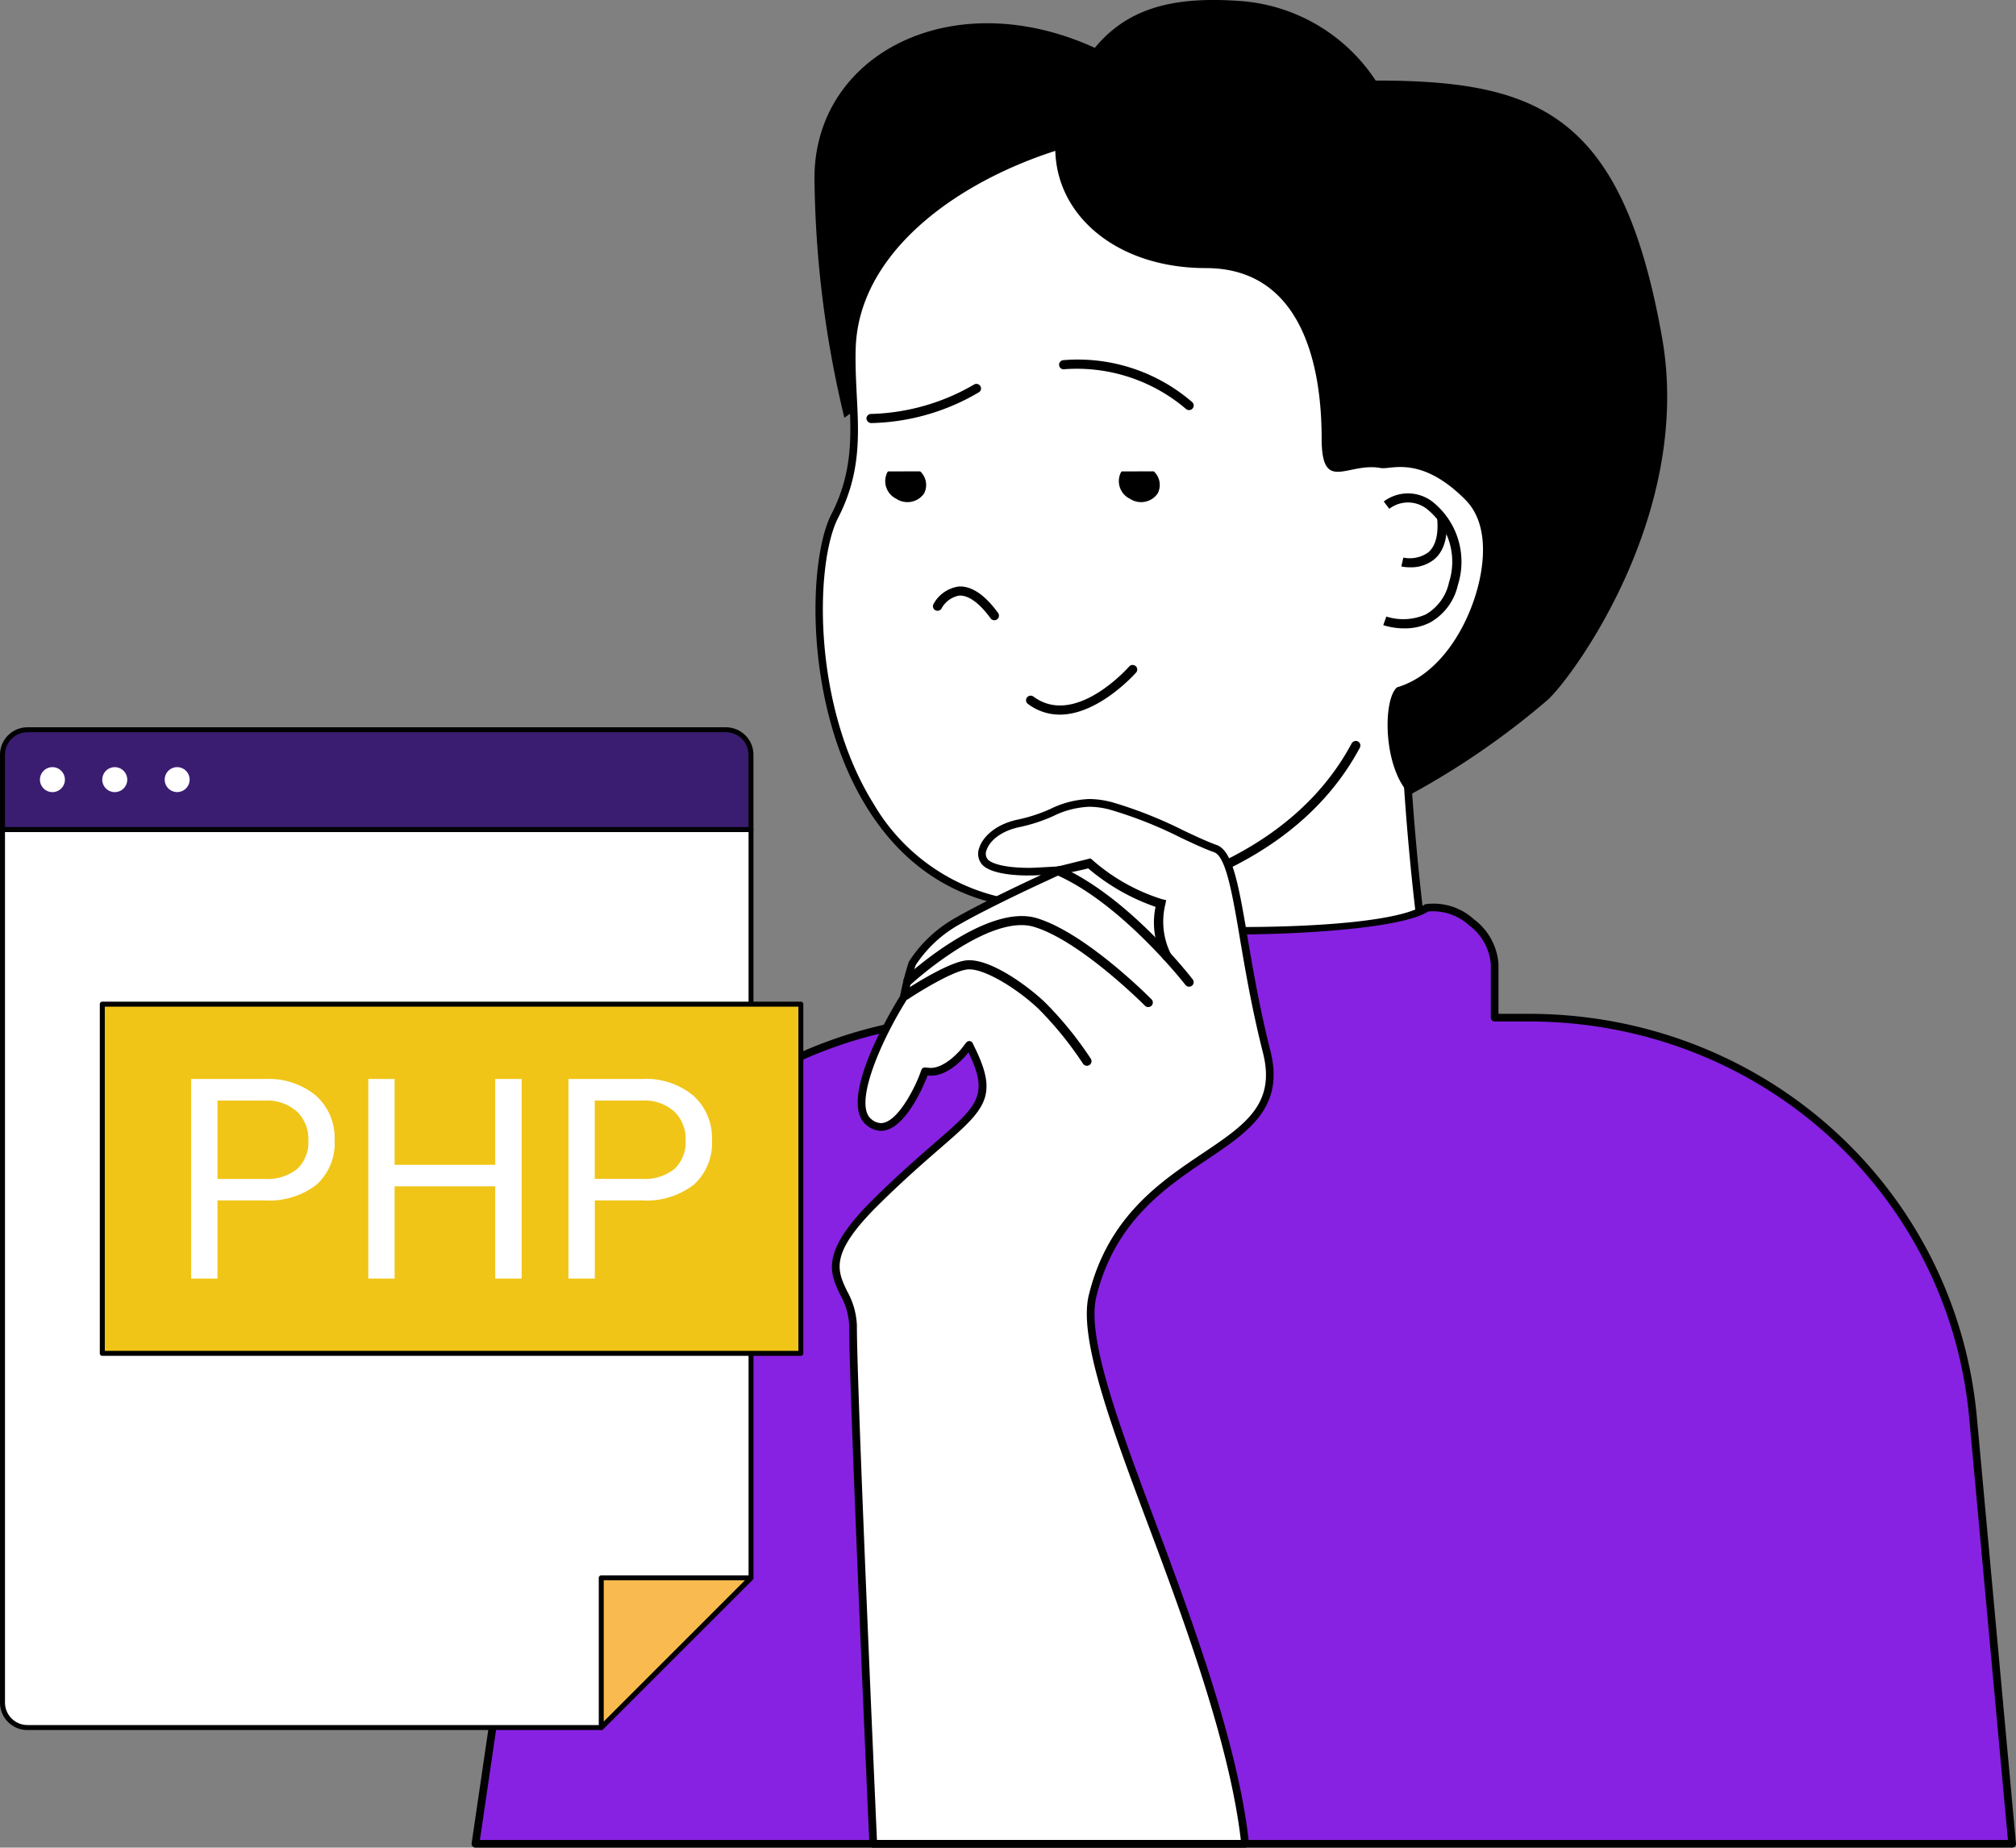 <svg id="Grupo_1103708" data-name="Grupo 1103708" xmlns="http://www.w3.org/2000/svg" xmlns:xlink="http://www.w3.org/1999/xlink" width="198.488" height="181.936" viewBox="0 0 198.488 181.936">
  <rect x="0" y="0" width="198.488" height="181.936" fill="#808080" stroke="none"/>
  <defs>
    <clipPath id="clip-path">
      <rect id="Rectángulo_404732" data-name="Rectángulo 404732" width="198.488" height="181.936" fill="none"/>
    </clipPath>
  </defs>
  <g id="Grupo_1103707" data-name="Grupo 1103707" transform="translate(0 0)" clip-path="url(#clip-path)">
    <path id="Trazado_889344" data-name="Trazado 889344" d="M49.944,3.576C35.461-3.777,21.2,3.353,21.2,15.832a104.153,104.153,0,0,0,2.943,23.621s40.283-28.523,25.8-35.877" transform="translate(58.991 1.685)"/>
    <path id="Trazado_889345" data-name="Trazado 889345" d="M77.63,36.2c-.185,0-1.07.03-1.07.03l.019-.507c.011-.238.843-23.708-10.954-30.32a19.726,19.726,0,0,0-9.543-2.092c-12.569,0-31.107,8.461-31.538,21.715-.053,1.6.026,3.143.1,4.634.208,3.945.4,7.671-1.793,11.937-2.277,4.429-2.674,18.625,3.506,28.535A19.855,19.855,0,0,0,44.2,79.973h.42l.053.409c.019.132,1.691,13.307,1.108,20.1l-.011.148-.095.113c-.034.038-3.268,3.915-2.084,6.971.73,1.88,3.007,3.113,6.763,3.661a38.156,38.156,0,0,0,5.435.393c15.637,0,26.25-10.024,27.7-11.472A251.374,251.374,0,0,1,78.84,59.336l-.011-.3L79.1,58.9c.072-.038,7.58-3.862,8.291-12.584a9.166,9.166,0,0,0-2.22-7.243A10.014,10.014,0,0,0,77.63,36.2" transform="translate(59.329 9.221)" fill="#fff"/>
    <path id="Trazado_889346" data-name="Trazado 889346" d="M56.063,112.421a38.311,38.311,0,0,1-5.488-.4c-3.9-.571-6.279-1.884-7.062-3.9-1.278-3.3,2.114-7.315,2.148-7.353l.019-.042c.582-6.79-1.089-19.888-1.1-20.017l-.011-.083h-.091c-7.905,0-14.022-3.37-18.163-10.016-6.256-10.02-5.836-24.412-3.525-28.906,2.148-4.176,1.959-7.852,1.755-11.745-.076-1.418-.159-3.018-.106-4.668.443-13.481,19.2-22.082,31.916-22.082a20.127,20.127,0,0,1,9.728,2.141C78.2,12.148,77.234,35.785,77.226,36.023l0,.095c.265-.008.575-.015.677-.015a10.391,10.391,0,0,1,7.826,2.992,9.57,9.57,0,0,1,2.319,7.531c-.722,8.9-8.424,12.853-8.5,12.894l-.057.026V59.6a252.324,252.324,0,0,0,4.649,40.888.374.374,0,0,1-.106.348c-1.184,1.184-12.07,11.582-27.967,11.582M56.351,3.97c-12.422,0-30.736,8.318-31.16,21.352-.053,1.615.034,3.2.1,4.6.212,4,.409,7.777-1.834,12.13s-2.621,18.364,3.495,28.16a19.487,19.487,0,0,0,17.52,9.66H44.9a.382.382,0,0,1,.374.329l.053.412c.015.117,1.695,13.348,1.108,20.176l-.011.14a.4.4,0,0,1-.087.219l-.1.113c-.03.034-3.121,3.745-2.02,6.589.681,1.744,2.856,2.9,6.468,3.423a37.915,37.915,0,0,0,5.379.39c15.077,0,25.562-9.536,27.29-11.219a254.51,254.51,0,0,1-4.618-40.816l-.011-.3a.381.381,0,0,1,.212-.356l.272-.136c.072-.034,7.395-3.813,8.083-12.274a8.819,8.819,0,0,0-2.122-6.952,9.634,9.634,0,0,0-7.27-2.754c-.182,0-1.055.03-1.059.03h-.011a.4.4,0,0,1-.269-.11.376.376,0,0,1-.11-.28l.019-.511c.011-.238.756-23.519-10.757-29.972A19.371,19.371,0,0,0,56.351,3.97" transform="translate(59.06 8.943)" fill="#000100"/>
    <path id="Trazado_889347" data-name="Trazado 889347" d="M27.958,9.433a.451.451,0,0,0-.386.507.44.44,0,0,0,.514.382,16.575,16.575,0,0,1,11.979,3.915.46.46,0,0,0,.3.11.441.441,0,0,0,.344-.155.446.446,0,0,0-.042-.635A17.21,17.21,0,0,0,27.958,9.433" transform="translate(76.706 26.035)"/>
    <path id="Trazado_889348" data-name="Trazado 889348" d="M33.134,10.064A21.165,21.165,0,0,1,23.057,12.95h-.049a.451.451,0,0,0-.454.446.482.482,0,0,0,.5.454,21.677,21.677,0,0,0,10.572-3.034.443.443,0,0,0,.136-.617.465.465,0,0,0-.632-.136" transform="translate(62.755 27.81)"/>
    <path id="Trazado_889349" data-name="Trazado 889349" d="M26.788,15.276A3.339,3.339,0,0,0,24.336,17a.447.447,0,0,0,.189.605.456.456,0,0,0,.613-.189,2.489,2.489,0,0,1,1.717-1.252c.908-.061,2,.715,3.105,2.239a.452.452,0,0,0,.367.185.46.46,0,0,0,.269-.083.445.445,0,0,0,.106-.624c-1.32-1.823-2.648-2.7-3.915-2.61" transform="translate(67.57 42.486)"/>
    <path id="Trazado_889350" data-name="Trazado 889350" d="M29.425,12.272a.7.7,0,0,0-.083.1,1.926,1.926,0,0,0,.885,2.595,1.988,1.988,0,0,0,2.727-.511,1.811,1.811,0,0,0-.374-2.186Z" transform="translate(81.019 34.146)"/>
    <path id="Trazado_889351" data-name="Trazado 889351" d="M23.339,12.272a.674.674,0,0,0-.079.1,1.931,1.931,0,0,0,.881,2.595,2,2,0,0,0,2.735-.511,1.822,1.822,0,0,0-.378-2.186Z" transform="translate(64.1 34.146)"/>
    <path id="Trazado_889352" data-name="Trazado 889352" d="M36.858,17.468c-.057.061-5.3,6.022-9.422,2.954a.46.46,0,0,0-.635.091.444.444,0,0,0,.087.628A5.178,5.178,0,0,0,30.027,22.2c3.877,0,7.478-4.1,7.523-4.149a.446.446,0,0,0-.053-.632.457.457,0,0,0-.639.049" transform="translate(74.312 48.169)"/>
    <path id="Trazado_889353" data-name="Trazado 889353" d="M57.455,19.527C49.326,34.759,27.838,35.542,27.623,35.55a.448.448,0,1,0,.015.9h.011c.223-.008,22.233-.8,30.615-16.5a.453.453,0,0,0-.193-.605.463.463,0,0,0-.617.189" transform="translate(75.627 53.667)"/>
    <path id="Trazado_889354" data-name="Trazado 889354" d="M40.779,13.608a3.965,3.965,0,0,0-4.724.034l.545.719a3.034,3.034,0,0,1,3.665-.011,6.645,6.645,0,0,1,2.209,7.27,4.774,4.774,0,0,1-2.3,3.151,5.5,5.5,0,0,1-3.866.2l-.3.847a6.9,6.9,0,0,0,2.08.318,5.5,5.5,0,0,0,2.508-.567,5.632,5.632,0,0,0,2.757-3.707,7.551,7.551,0,0,0-2.572-8.253" transform="translate(100.185 35.741)"/>
    <path id="Trazado_889355" data-name="Trazado 889355" d="M40.012,13.562c.136,1.577-.163,2.686-.878,3.306a3.13,3.13,0,0,1-2.455.514l-.2.874a4.294,4.294,0,0,0,.874.083,3.628,3.628,0,0,0,2.379-.794c.953-.817,1.35-2.182,1.191-4.059Z" transform="translate(101.49 37.524)"/>
    <path id="Trazado_889356" data-name="Trazado 889356" d="M59.006,7.925a17.454,17.454,0,0,0-13-7.8C37.348-.559,31.746,1.389,28.353,10.07S31.667,26.4,42.292,26.4s11.4,12.108,11.4,16.779c0,5.473,2.534,2.3,5.81,2.909,1,.189,3.922-1.316,8.337,3.121,2.981,3,1.29,8.476,1,9.411-1.2,3.862-3.869,7.936-7.731,9.067-1.4,1.207-1.381,7.939,1.29,10.568a77.7,77.7,0,0,0,13.56-9.346c2.379-2.164,14.332-18.25,11.249-35.676-3.9-21.991-12.127-25.3-28.2-25.3" transform="translate(76.432 -0.001)"/>
    <path id="Trazado_889357" data-name="Trazado 889357" d="M116.057,34.49h-3.336V29.206c0-2.943-3.775-6.1-6.706-5.519-4.327,3.136-34.746,2.8-37.28.189a5.369,5.369,0,0,0-5.409,5.329V34.49h-.961C40.525,34.49,22,50.282,18.874,71.566l-6.5,44.277h151.3l-3.858-41.978c-2.042-22.3-21.019-39.375-43.759-39.375" transform="translate(34.436 65.715)" fill="#8722e2"/>
    <path id="Trazado_889358" data-name="Trazado 889358" d="M163.953,116.5H12.655a.372.372,0,0,1-.284-.129.365.365,0,0,1-.091-.306l6.5-44.277c3.128-21.318,21.984-37.4,43.865-37.4h.582V29.486a5.754,5.754,0,0,1,5.787-5.708.372.372,0,0,1,.269.113c2.213,2.277,32.31,3.018,36.792-.231a.367.367,0,0,1,.148-.064,5.906,5.906,0,0,1,4.739,1.494,6.014,6.014,0,0,1,2.417,4.4v4.906h2.958c23.084,0,42.061,17.074,44.141,39.72l3.851,41.978a.375.375,0,0,1-.095.287.385.385,0,0,1-.28.125m-150.859-.756H163.537L159.725,74.18c-2.043-22.252-20.694-39.031-43.389-39.031H113a.377.377,0,0,1-.378-.378V29.486a5.313,5.313,0,0,0-2.141-3.809,5.273,5.273,0,0,0-4.036-1.354c-4.38,2.924-34.012,3.06-37.571.212a5,5,0,0,0-4.894,4.951V34.77a.376.376,0,0,1-.374.378h-.961c-21.507,0-40.041,15.8-43.12,36.754Z" transform="translate(34.156 65.434)" fill="#000100"/>
    <path id="Trazado_889359" data-name="Trazado 889359" d="M61.92,34.194c-.821-4.815-1.411-8.291-2.776-8.783-1-.359-2.111-.881-3.287-1.437a41.667,41.667,0,0,0-6.926-2.746,8.337,8.337,0,0,0-2.217-.325,9.081,9.081,0,0,0-3.7.953A16.015,16.015,0,0,1,39.85,22.9c-2.217.439-3.336,1.657-3.62,2.565a1.238,1.238,0,0,0,.25,1.3c.571.571,2.164.908,4.255.908.431,0,.707-.015.711-.015l2.451-.136-2.22,1.029c-.049.023-5.1,2.364-7.864,3.949a12.746,12.746,0,0,0-4.528,4.21c-.178.386-.583,2.186-.866,3.385-1.736,2.761-5.749,10.337-3.412,12.229a1.9,1.9,0,0,0,1.2.492c1.9,0,3.68-3.707,4.206-5.137l.125-.344.371.038c.076,0,.148.011.219.011,1.717,0,3.279-2,3.291-2.027l.477-.62.337.7c2.084,4.391.794,5.511-3.472,9.218-1.581,1.373-3.552,3.083-5.988,5.481-5.137,5.061-4.255,6.9-3.238,9.025a7.032,7.032,0,0,1,.919,3.185c0,6.154,1.778,46.362,1.99,51.048H62.056c-.972-9.176-5.208-20.936-8.953-30.918-3.8-10.122-7.077-18.859-6.067-23.024,1.834-7.546,6.941-10.977,11.045-13.73,4.161-2.791,7.444-5,6.1-10.3-1.078-4.24-1.736-8.117-2.266-11.23" transform="translate(60.529 58.159)" fill="#fff"/>
    <path id="Trazado_889360" data-name="Trazado 889360" d="M62.333,124.055H25.719a.375.375,0,0,1-.374-.363c-.023-.443-1.993-44.531-1.993-51.063a6.72,6.72,0,0,0-.881-3.018c-1.036-2.171-2.012-4.214,3.313-9.46,2.44-2.4,4.407-4.108,5.988-5.485C36,51,37.127,50.014,35.164,45.883l-.064-.148-.1.132c-.008.015-1.668,2.175-3.593,2.175-.079,0-.155,0-.235-.011l-.1-.011-.023.068c-.019.057-2.008,5.386-4.565,5.386a2.267,2.267,0,0,1-1.434-.575c-2.984-2.417,2.742-11.782,3.3-12.671l.091-.4a27.267,27.267,0,0,1,.783-3,13.042,13.042,0,0,1,4.683-4.38c2.731-1.566,7.686-3.866,7.894-3.96l.431-.2-.48.026c-.061,0-.329.015-.734.015-2.228,0-3.873-.371-4.52-1.017a1.616,1.616,0,0,1-.344-1.687c.31-1.006,1.524-2.349,3.9-2.822a15.657,15.657,0,0,0,3.1-1.021,9.426,9.426,0,0,1,3.843-.983,8.942,8.942,0,0,1,2.319.337A42.192,42.192,0,0,1,56.3,23.911c1.169.552,2.269,1.07,3.249,1.422,1.573.567,2.148,3.945,3.022,9.059v.015c.526,3.09,1.18,6.937,2.258,11.2,1.407,5.568-2.145,7.951-6.256,10.708-4.051,2.72-9.089,6.1-10.886,13.507-.987,4.051,2.273,12.732,6.044,22.785,3.843,10.239,8.019,21.912,8.983,31.024a.367.367,0,0,1-.1.3.372.372,0,0,1-.28.125M26.082,123.3H61.913c-1.04-8.964-5.129-20.384-8.889-30.407C49.2,82.706,45.906,73.923,46.946,69.649c1.869-7.69,7.039-11.162,11.2-13.953,4.195-2.818,7.224-4.849,5.95-9.9-1.089-4.3-1.744-8.155-2.273-11.26l0-.019c-.734-4.323-1.369-8.057-2.53-8.473-1.01-.363-2.13-.889-3.313-1.449a41.2,41.2,0,0,0-6.865-2.723,7.9,7.9,0,0,0-2.118-.31,8.751,8.751,0,0,0-3.556.919A16.153,16.153,0,0,1,40.2,23.548c-2.054.409-3.079,1.5-3.325,2.3a.878.878,0,0,0,.151.927c.367.371,1.63.8,3.987.8.382,0,.639-.011.685-.015l2.455-.136h.023a.379.379,0,0,1,.159.722l-2.22,1.029c-.208.095-5.129,2.383-7.833,3.934a12.325,12.325,0,0,0-4.373,4.04c-.14.3-.5,1.834-.734,2.852l-.106.461a.382.382,0,0,1-.049.113c-2.527,4.006-5.277,10.3-3.495,11.737a1.529,1.529,0,0,0,.957.4c1.558,0,3.268-3.295,3.854-4.891l.125-.34a.374.374,0,0,1,.356-.25h.042l.371.038c1.547.129,3.151-1.846,3.166-1.865l.48-.624a.433.433,0,0,1,.34-.148.372.372,0,0,1,.3.216l.337.7c2.209,4.652.753,5.916-3.563,9.664-1.589,1.384-3.552,3.086-5.969,5.469-4.944,4.864-4.161,6.506-3.166,8.586a7.435,7.435,0,0,1,.957,3.351c0,6.2,1.785,46.414,1.974,50.67" transform="translate(60.253 57.881)" fill="#000100"/>
    <path id="Trazado_889361" data-name="Trazado 889361" d="M38.9,26.875l.079-.416-.424-.1a18.888,18.888,0,0,1-6.846-3.866l-.182-.148-.235.061c-.038.011-3.782.938-3.782.938l-.257.84s3.147-.609,4.051-.851a20.645,20.645,0,0,0,6.631,3.786,7.562,7.562,0,0,0,.734,5.106.465.465,0,0,0,.628.125.442.442,0,0,0,.132-.62,7.12,7.12,0,0,1-.53-4.857" transform="translate(75.836 62.179)"/>
    <path id="Trazado_889362" data-name="Trazado 889362" d="M37.61,29.127c-1.823-1.725-5.5-4.369-7.75-4.112-1.944.223-6.033,2.947-6.2,3.064a.444.444,0,0,0-.125.624.459.459,0,0,0,.632.117c1.127-.753,4.376-2.75,5.8-2.912,1.573-.185,4.894,1.861,7.013,3.866a34.625,34.625,0,0,1,4.388,5.409.475.475,0,0,0,.39.208A.485.485,0,0,0,42,35.319a.449.449,0,0,0,.14-.62,35.406,35.406,0,0,0-4.528-5.572" transform="translate(65.258 69.557)"/>
    <path id="Trazado_889363" data-name="Trazado 889363" d="M28.08,22.595a.455.455,0,0,0-.6.223.447.447,0,0,0,.223.594c6.46,2.863,12.6,10.738,12.667,10.818a.432.432,0,0,0,.359.174A.468.468,0,0,0,41,34.316a.448.448,0,0,0,.083-.632c-.253-.329-6.339-8.132-13.008-11.09" transform="translate(76.346 62.756)"/>
    <path id="Trazado_889364" data-name="Trazado 889364" d="M36.665,24.059c-4.944-1.505-12.679,5.534-13,5.833a.446.446,0,0,0-.026.635.471.471,0,0,0,.651.019c.072-.068,7.659-6.994,12.108-5.628,4.588,1.4,10.833,7.694,10.9,7.754a.45.45,0,0,0,.325.14.466.466,0,0,0,.318-.129.449.449,0,0,0,.008-.635c-.265-.265-6.472-6.521-11.279-7.989" transform="translate(65.427 66.357)"/>
    <path id="Trazado_889365" data-name="Trazado 889365" d="M59.015,110.023H2.52a2.454,2.454,0,0,1-2.455-2.455V21.6H73.751v73.69c-5.753,5.753-8.983,8.98-14.736,14.736" transform="translate(0.181 60.093)" fill="#fff"/>
    <path id="Trazado_889366" data-name="Trazado 889366" d="M59.2,110.449H2.7a2.7,2.7,0,0,1-2.7-2.7V21.777a.246.246,0,0,1,.25-.246H73.936a.245.245,0,0,1,.246.246v73.69a.234.234,0,0,1-.072.174l-14.74,14.736a.241.241,0,0,1-.17.072M.492,22.023v85.726A2.215,2.215,0,0,0,2.7,109.957H59.1l14.6-14.593V22.023Z" transform="translate(0 59.909)" fill="#000100"/>
    <path id="Trazado_889367" data-name="Trazado 889367" d="M73.752,28.825H.066V21.457A2.455,2.455,0,0,1,2.521,19H71.3a2.455,2.455,0,0,1,2.455,2.459Z" transform="translate(0.184 52.861)" fill="#3a1d71"/>
    <path id="Trazado_889368" data-name="Trazado 889368" d="M73.936,29.252H.25A.246.246,0,0,1,0,29.006V21.637a2.706,2.706,0,0,1,2.7-2.7H71.481a2.708,2.708,0,0,1,2.7,2.7v7.368a.245.245,0,0,1-.246.246M.492,28.76h73.2V21.637a2.216,2.216,0,0,0-2.213-2.213H2.7A2.216,2.216,0,0,0,.492,21.637Z" transform="translate(0 52.68)" fill="#000100"/>
    <path id="Trazado_889369" data-name="Trazado 889369" d="M3.5,21.2a1.229,1.229,0,1,1-1.226-1.229A1.231,1.231,0,0,1,3.5,21.2" transform="translate(2.891 55.571)" fill="#fff"/>
    <path id="Trazado_889370" data-name="Trazado 889370" d="M5.121,21.2A1.229,1.229,0,1,1,3.9,19.972,1.228,1.228,0,0,1,5.121,21.2" transform="translate(7.407 55.571)" fill="#fff"/>
    <path id="Trazado_889371" data-name="Trazado 889371" d="M6.742,21.2a1.227,1.227,0,1,1-1.229-1.229A1.229,1.229,0,0,1,6.742,21.2" transform="translate(11.928 55.571)" fill="#fff"/>
    <path id="Trazado_889372" data-name="Trazado 889372" d="M30.387,41.078H15.651V55.814Z" transform="translate(43.548 114.298)" fill="#f9bb4f"/>
    <path id="Trazado_889373" data-name="Trazado 889373" d="M15.832,56.241a.212.212,0,0,1-.095-.019A.248.248,0,0,1,15.586,56V41.259a.243.243,0,0,1,.246-.246H30.568a.257.257,0,0,1,.231.151.261.261,0,0,1-.057.269L16,56.169a.226.226,0,0,1-.17.072M16.074,41.5v13.9l13.9-13.9Z" transform="translate(43.367 114.117)" fill="#000100"/>
    <rect id="Rectángulo_404731" data-name="Rectángulo 404731" width="68.78" height="34.386" transform="translate(10.069 98.881)" fill="#f0c518"/>
    <path id="Trazado_889374" data-name="Trazado 889374" d="M71.62,60.955H2.84a.242.242,0,0,1-.242-.246V26.323a.242.242,0,0,1,.242-.246H71.62a.242.242,0,0,1,.242.246V60.709a.242.242,0,0,1-.242.246M3.09,60.463H71.378V26.569H3.09Z" transform="translate(7.229 72.558)" fill="#000100"/>
    <path id="Trazado_889375" data-name="Trazado 889375" d="M12.223,28.09H4.976V47.74H7.567V40.046H12.2A7.622,7.622,0,0,0,17.318,38.5,5.508,5.508,0,0,0,19.1,34.1a5.588,5.588,0,0,0-1.827-4.361,7.277,7.277,0,0,0-5.053-1.645m3.185,8.859a4.652,4.652,0,0,1-3.185.98H7.567v-7.72h4.8a4.36,4.36,0,0,1,3.037,1.1,3.694,3.694,0,0,1,1.108,2.81,3.58,3.58,0,0,1-1.108,2.833" transform="translate(13.845 78.159)" fill="#fff"/>
    <path id="Trazado_889376" data-name="Trazado 889376" d="M22.084,36.54H12.178V28.09H9.587V47.74h2.591V38.658h9.906V47.74h2.6V28.09h-2.6Z" transform="translate(26.675 78.158)" fill="#fff"/>
    <path id="Trazado_889377" data-name="Trazado 889377" d="M27.1,29.735a7.27,7.27,0,0,0-5.053-1.645H14.8V47.74h2.595V40.046h4.626A7.615,7.615,0,0,0,27.138,38.5,5.511,5.511,0,0,0,28.927,34.1,5.591,5.591,0,0,0,27.1,29.735m-1.865,7.213a4.662,4.662,0,0,1-3.189.98H17.391v-7.72h4.8a4.363,4.363,0,0,1,3.041,1.1,3.706,3.706,0,0,1,1.1,2.81,3.591,3.591,0,0,1-1.1,2.833" transform="translate(41.169 78.159)" fill="#fff"/>
  </g>
</svg>
